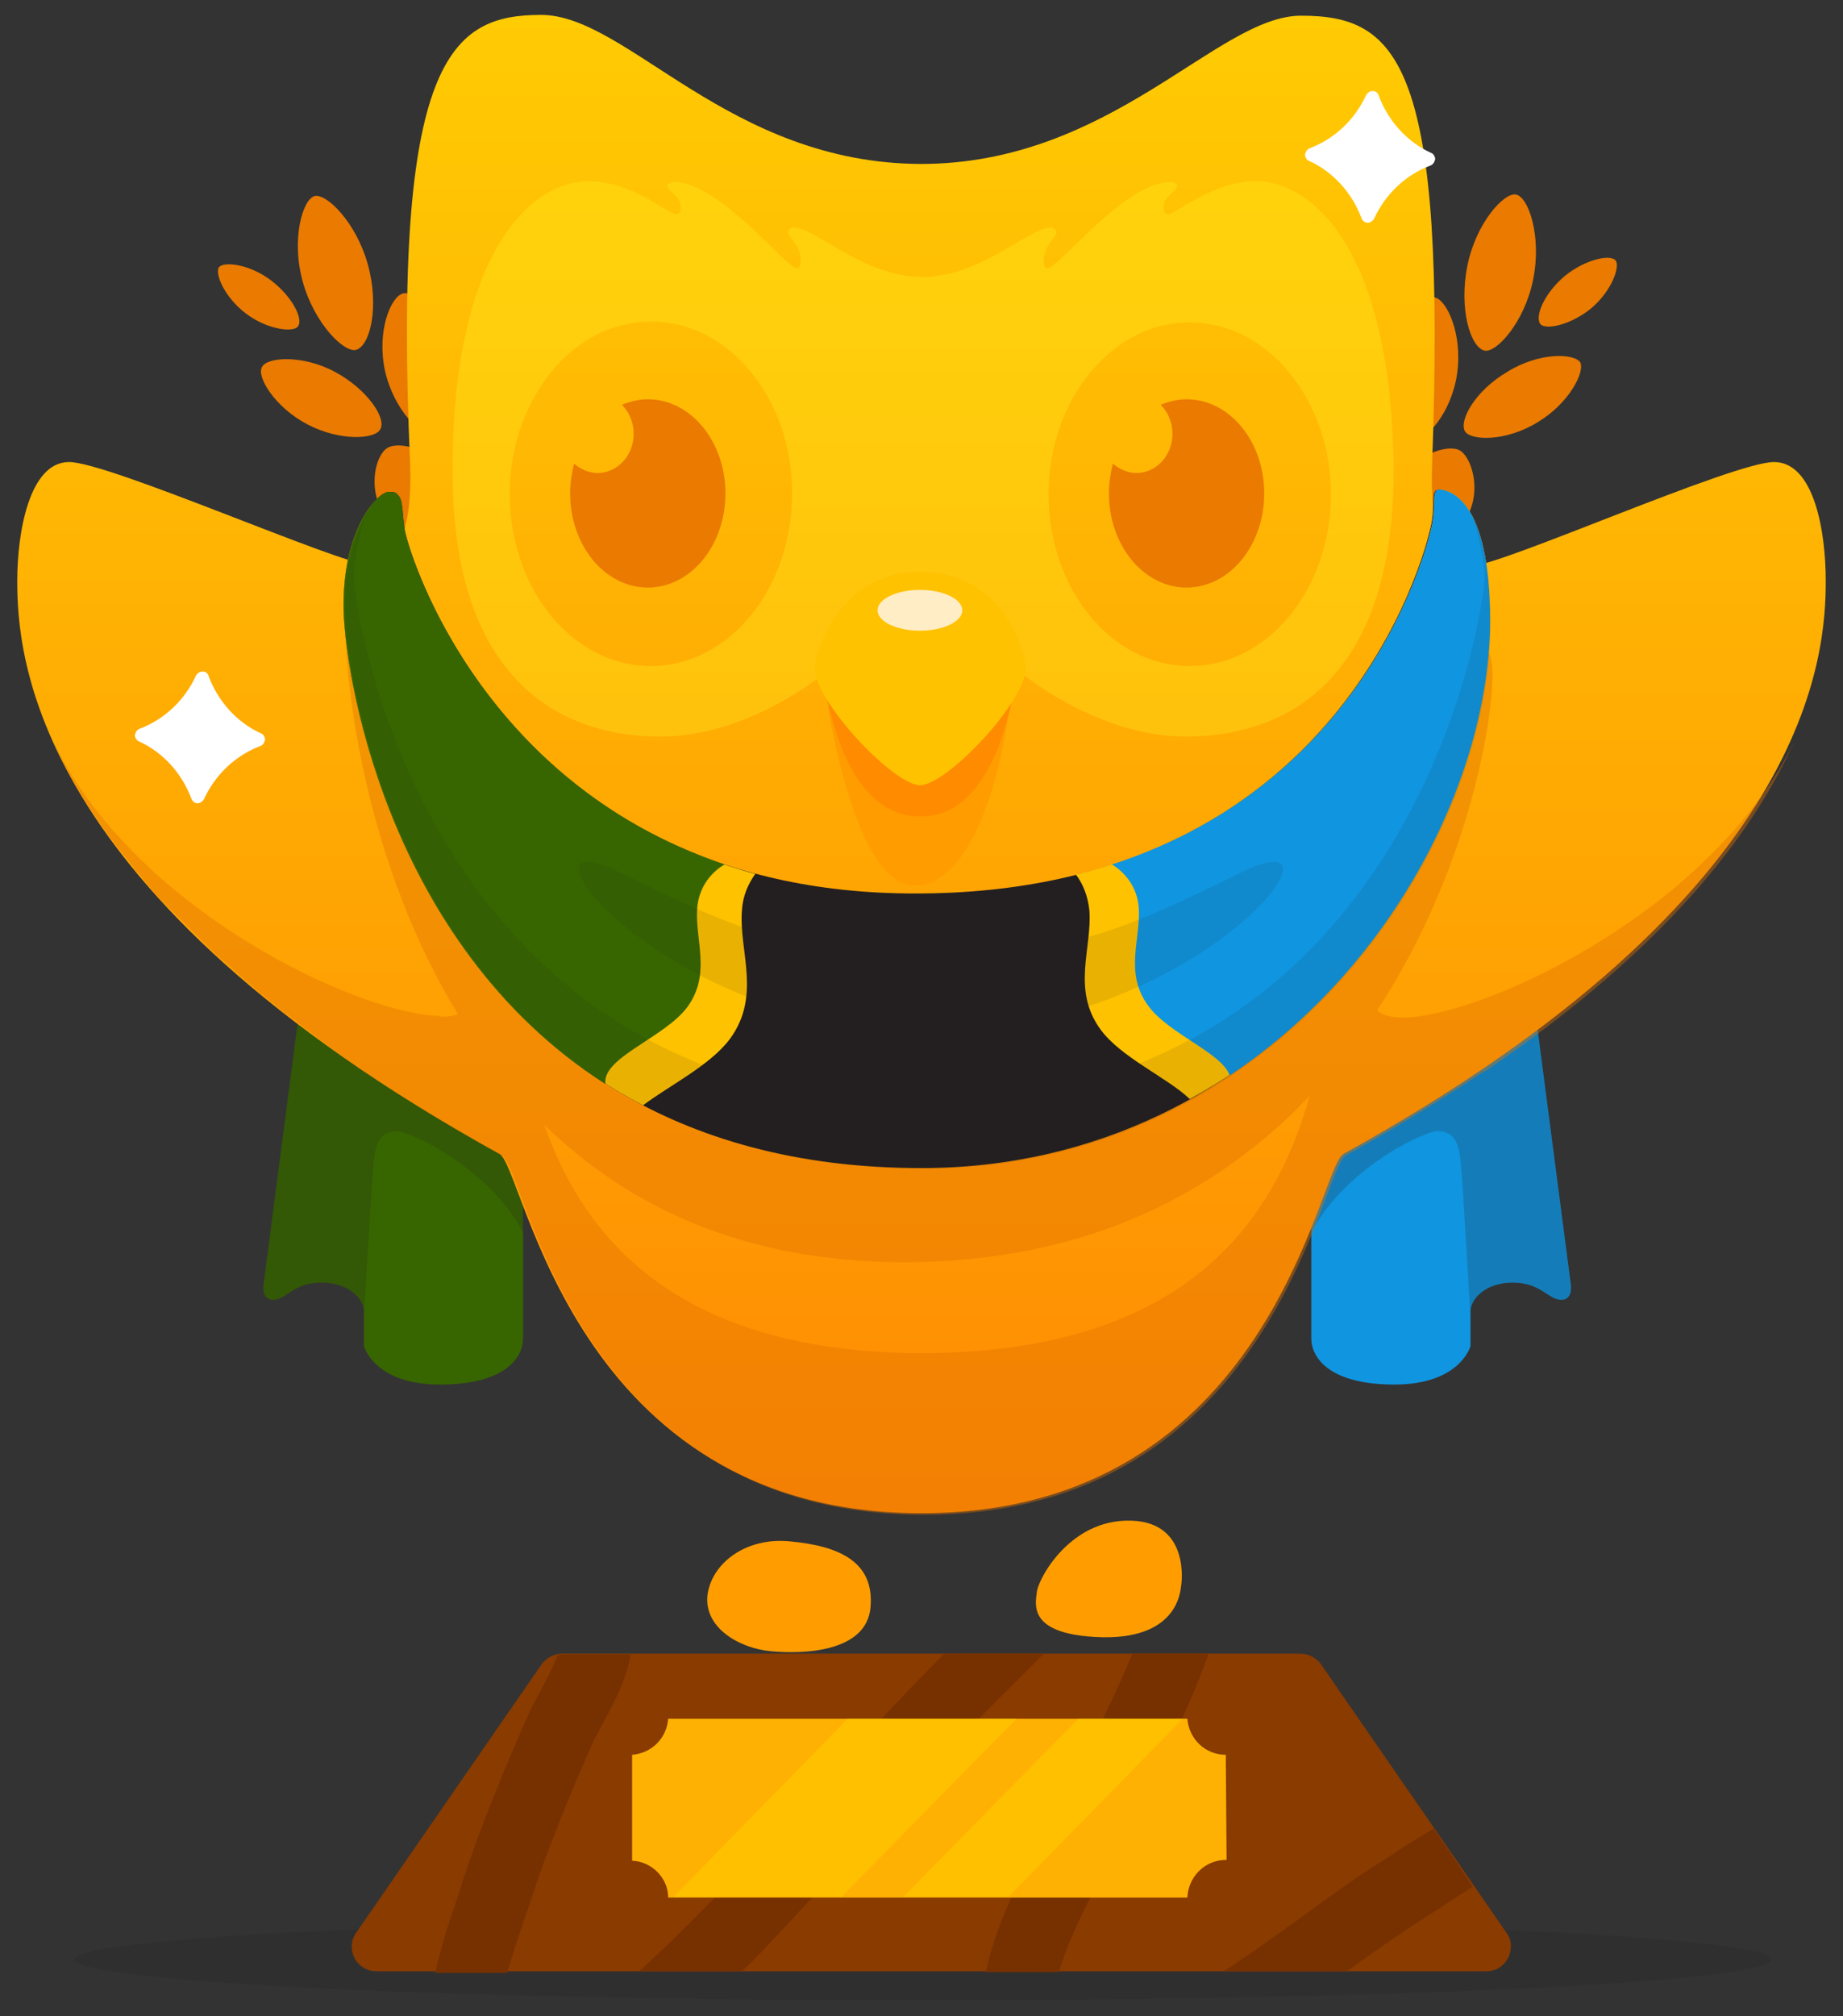 <?xml version="1.0" encoding="utf-8"?><svg version="1.1" id="Layer_1" xmlns="http://www.w3.org/2000/svg" xmlns:xlink="http://www.w3.org/1999/xlink" x="0px" y="0px" viewBox="0 0 235 257" style="enable-background:new 0 0 235 257;" width="235px" height="257px" xml:space="preserve"><rect x="0" y="0" width="235" height="257" fill="#333333" stroke="none"/><style type="text/css">.st0{fill:#376600;} .st1{fill:#1095E0;} .st2{opacity:0.2;fill:#231F20;} .st3{fill:#893B00;} .st4{fill:#773000;} .st5{fill:#FFB103;} .st6{opacity:0.9;fill:#FFC200;} .st7{fill:#EA7A00;} .st8{fill:url(#SVGID_1_);} .st9{fill:#FF9D00;} .st10{opacity:0.3;fill:#FFF422;} .st11{opacity:0.4;} .st12{fill:#E27100;} .st13{fill:#FF8B00;} .st14{fill:#FFC200;} .st15{fill:#FFEDC5;} .st16{fill:#FFFFFF;} .st17{fill:#231F20;} .st18{opacity:0.1;fill:#231F20;}</style><g><path class="st0" d="M38.2,128.5c0,0-4.5,34.5-4.6,35.3s0.1,1.9,1.2,1.9c1.7,0,2.6-2.2,6.2-2.2c3.5,0,5.4,2.1,5.4,3.7 c0,1.6,0,4.4,0,4.4s1.3,4.9,9.7,4.9s10.6-3.5,10.6-5.9s0-20.4,0-20.4L60,136.5L38.9,127L38.2,128.5z"/><path class="st1" d="M195.7,128.5c0,0,4.5,34.5,4.6,35.3s-0.1,1.9-1.2,1.9c-1.7,0-2.6-2.2-6.2-2.2c-3.5,0-5.4,2.1-5.4,3.7 c0,1.6,0,4.4,0,4.4s-1.3,4.9-9.7,4.9c-8.4,0-10.6-3.5-10.6-5.9s0-20.4,0-20.4l6.7-13.9l21.2-9.5L195.7,128.5z"/><path class="st2" d="M195,127l0.7,1.5c0,0,4.5,34.5,4.6,35.3c0.1,0.9-0.1,1.9-1.2,1.9c-1.7,0-2.6-2.2-6.2-2.2 c-3.5,0-5.4,2.1-5.4,3.7c0,0.2,0,0.5,0,0.7c-0.2-3.4-1-17.1-1.2-19.2c-0.2-2.4-0.5-4.4-2.9-4.5c-1.9-0.1-12.5,5.2-16.3,13.2 c0-1.8,0-7,0-7l6.7-13.9L195,127z"/><path class="st2" d="M38.9,127l-0.7,1.5c0,0-4.5,34.5-4.6,35.3c-0.1,0.9,0.1,1.9,1.2,1.9c1.7,0,2.6-2.2,6.2-2.2 c3.5,0,5.4,2.1,5.4,3.7c0,0.2,0,0.5,0,0.7c0.2-3.4,1-17.1,1.2-19.2c0.2-2.4,0.5-4.4,2.9-4.5c1.9-0.1,12.5,5.2,16.3,13.2 c0-1.8,0-7,0-7L60,136.5L38.9,127z"/><ellipse class="st2" cx="117.7" cy="249.8" rx="108.2" ry="5.2"/><g><path class="st3" d="M165.8,210.8H71.7c-1,0-2,0.5-2.6,1.3l-23.7,34.3c-0.7,1-0.7,2.2-0.2,3.2c0.5,1,1.6,1.7,2.8,1.7h141.5 c1.2,0,2.2-0.6,2.8-1.7c0.5-1,0.5-2.3-0.2-3.2l-23.7-34.3C167.8,211.3,166.8,210.8,165.8,210.8L165.8,210.8z"/></g><g><path class="st4" d="M64.7,251.4c0.6-2.1,1.3-4.2,1.9-6c0.3-0.9,0.6-1.8,0.9-2.6c2.4-7.5,5.5-14.8,8.2-20.9c0.2-0.4,0.6-1.1,1-1.9 c1.3-2.4,3.2-5.8,3.7-9.1h-8.6c-0.2,0-0.4,0-0.7,0.1c-0.6,1.7-1.8,3.8-2.3,4.8c-0.5,0.9-1,1.8-1.3,2.5c-2.8,6.3-6,13.9-8.6,21.8 c-0.2,0.8-0.5,1.6-0.8,2.5c-0.9,2.6-1.9,5.7-2.6,8.9H64.7z"/><path class="st4" d="M182.8,233.1c-1.1,0.7-2.3,1.4-3.4,2.1c-0.9,0.6-1.7,1.1-2.6,1.7c-3.9,2.4-7.7,5.2-11.4,7.9 c-3.1,2.2-6.2,4.5-9.4,6.5h15.7c3.4-2.4,6.6-4.7,9.9-6.8c0.9-0.6,1.8-1.1,2.6-1.7c1.2-0.8,2.4-1.5,3.6-2.3L182.8,233.1z"/><path class="st4" d="M142,236.3c0.8-1.5,1.6-2.9,2.3-4.3c3.7-7.1,7.3-14.1,9.8-21.2h-9.7c-2.3,5.6-5.2,11.3-8.2,17.1 c-0.7,1.3-1.4,2.7-2.2,4.1c-3.2,5.9-6.8,12.5-8.3,19.4h9.3C136.5,246.4,139.3,241.3,142,236.3z"/><path class="st4" d="M98.9,246.9L98.9,246.9c3.2-3.4,6.2-6.7,9.2-10c6.8-7.4,13.9-15.1,21.2-22.3l1.2-1.2c0.8-0.8,1.7-1.7,2.6-2.6 h-12.7c-6.5,6.6-12.8,13.4-18.9,20c-3,3.3-6,6.6-9.1,9.8l-0.1,0.1c-4.1,4.3-7.7,7.8-10.8,10.6h13.1C96,250,97.4,248.5,98.9,246.9z"/></g><path class="st5" d="M156.3,223.7c-2.6,0-4.7-2-4.9-4.6H85.2c-0.2,2.5-2.1,4.4-4.6,4.6v13.5c2.5,0.1,4.6,2.2,4.6,4.7h66.2 c0.1-2.6,2.2-4.8,4.9-4.8c0,0,0.1,0,0.1,0L156.3,223.7C156.4,223.6,156.4,223.7,156.3,223.7z"/><polygon class="st6" points="107.3,241.8 129.6,219.1 108.1,219.1 85.9,241.8"/><polygon class="st6" points="115.2,241.8 128.6,241.8 150.8,219.1 137.5,219.1"/><path class="st7" d="M187.2,65.6c-1.7,3.3-5.8,4.6-7.3,3.8c-1.8-0.9-2.8-4.8-1.1-8.2c1.7-3.3,5.8-4.6,7.3-3.8 C187.6,58.2,188.9,62.3,187.2,65.6z"/><path class="st7" d="M185.8,47.6c-0.7,5-4,8.7-5.6,8.4c-1.8-0.3-3.7-4.7-2.9-9.7c0.7-5,4-8.7,5.6-8.4S186.5,42.6,185.8,47.6z"/><path class="st7" d="M196.1,53.8c-4,2.5-8.5,2.4-9.3,1.2c-0.8-1.4,1.3-5.2,5.4-7.6c4-2.5,8.5-2.4,9.3-1.2 C202.1,47.4,200.1,51.4,196.1,53.8z"/><path class="st7" d="M195.5,35.6c-1.1,5.5-4.7,9.4-6.2,9.1c-1.8-0.4-3.3-5.3-2.2-10.8c1.1-5.5,4.7-9.4,6.2-9.1 C194.9,25.1,196.6,30.1,195.5,35.6z"/><path class="st7" d="M202.9,39.3c-2.7,2.2-5.9,2.8-6.5,2c-0.7-0.9,0.4-3.8,3.1-6.1c2.7-2.2,5.9-2.8,6.5-2 C206.6,33.9,205.6,37,202.9,39.3z"/><path class="st7" d="M48.8,65.3c1.9,3.2,6,4.2,7.5,3.3c1.7-1.1,2.5-5,0.6-8.2s-6-4.2-7.5-3.3C47.9,58,46.9,62.1,48.8,65.3z"/><path class="st7" d="M49.1,47.3c1.1,4.9,4.6,8.4,6.1,8c1.8-0.4,3.4-4.9,2.3-9.9c-1.1-4.9-4.6-8.4-6.1-8 C49.8,37.8,48,42.3,49.1,47.3z"/><path class="st7" d="M39.2,54.1c4.2,2.2,8.7,1.9,9.3,0.6c0.8-1.4-1.7-5.1-5.8-7.3s-8.7-1.9-9.3-0.6C32.7,48,35,51.9,39.2,54.1z"/><path class="st7" d="M38.6,35.9c1.5,5.4,5.3,9.1,6.8,8.7c1.8-0.5,3-5.5,1.5-10.9c-1.5-5.4-5.3-9.1-6.8-8.7S37.1,30.5,38.6,35.9z"/><path class="st7" d="M31.4,40c2.8,2.1,6.1,2.4,6.6,1.6c0.7-0.9-0.7-3.8-3.5-5.9s-6.1-2.4-6.6-1.6C27.4,34.9,28.6,37.9,31.4,40z"/><linearGradient id="SVGID_1_" gradientUnits="userSpaceOnUse" x1="117.5" y1="192.893" x2="117.5" y2="1.926"><stop offset="0" style="stop-color:#FF8A03"/><stop offset="1" style="stop-color:#FFCB03"/></linearGradient><path class="st8" d="M226.2,58.9c-5.2,0-34.8,13.2-38.4,13.2s-5.5-4.7-5.2-12.7c1.9-51.4-4.3-57.4-16.7-57.4 c-10.7,0-24.1,18.9-48.5,18.9C92.8,20.8,80,1.9,69,1.9c-11.5,0-19,5.5-16.7,57.4c0.3,8-1.6,12.7-5.2,12.7S13.9,58.9,8.8,58.9 S2.2,68,2.2,74c0,9.1,1.4,39.9,61.5,73.1c3.2,1.8,9.2,45.8,53.8,45.8s50.6-44,53.8-45.8c60.1-33.2,61.5-64,61.5-73.1 C232.8,68,231.4,58.9,226.2,58.9z"/><path class="st9" d="M100.8,196.5c6.4,0.6,10.7,2.7,10.2,8.4s-8.5,6-12.7,5.6c-4.1-0.4-8.5-3-8.1-7.1 C90.7,199.3,95.1,195.9,100.8,196.5z"/><path class="st9" d="M145,193.9c6.6,0.7,5.7,7.8,5.6,8.3c-0.1,0.6-0.4,7.5-12,6.4c-7.3-0.7-6.6-4-6.4-5.6 C132.3,201.4,136.6,193.1,145,193.9z"/><path class="st7" d="M82.6,50.9c-1.2,0-2.3,0.3-3.3,0.7c0.9,0.9,1.5,2.2,1.5,3.7c0,2.8-2.1,5-4.6,5c-1.1,0-2.2-0.5-3-1.2 c-0.3,1.2-0.5,2.5-0.5,3.8c0,6.6,4.4,12,9.9,12c5.5,0,9.9-5.4,9.9-12S88.1,50.9,82.6,50.9z"/><path class="st10" d="M160.2,23.1c-5.7,0-10.2,4.2-11.3,4.2c-0.5,0-0.5-0.4-0.5-0.9c0-1.5,1.7-2,1.7-2.7c0-0.4-0.7-0.5-0.9-0.5 c-5.7,0-14.3,11-15.6,11c-0.5,0-0.5-0.6-0.5-1c0-1.9,1.6-3,1.6-3.5s-0.4-0.7-0.7-0.7c-2.8,0-8.9,6.3-16.4,6.3 c-7.5,0-13.6-6.3-16.4-6.3c-0.3,0-0.7,0.2-0.7,0.7s1.6,1.6,1.6,3.5c0,0.4-0.1,1-0.5,1c-1.3,0-9.9-11-15.6-11 c-0.2,0-0.9,0.1-0.9,0.5c0,0.7,1.7,1.2,1.7,2.7c0,0.5-0.1,0.9-0.5,0.9c-1.2,0-5.6-4.2-11.3-4.2c-6.9,0-17.3,8.4-17.3,36.9 c0,27.8,14.8,33.9,26.5,33.9s21.6-8.6,21.6-8.6l4.8-7.4l7.1-3.6l7.1,3.6l4.8,7.4c0,0,9.9,8.6,21.6,8.6s26.5-6.1,26.5-33.9 C177.5,31.5,167.1,23.1,160.2,23.1z M83,84.9c-10,0-18-9.8-18-21.9S73,41,83,41c10,0,18,9.8,18,21.9S93,84.9,83,84.9z M151.7,84.9 c-10,0-18-9.8-18-21.9s8.1-21.9,18-21.9s18,9.8,18,21.9S161.7,84.9,151.7,84.9z"/><path class="st7" d="M151.3,50.9c-1.2,0-2.3,0.3-3.3,0.7c0.9,0.9,1.5,2.2,1.5,3.7c0,2.8-2.1,5-4.6,5c-1.1,0-2.2-0.5-3-1.2 c-0.3,1.2-0.5,2.5-0.5,3.8c0,6.6,4.4,12,9.9,12c5.5,0,9.9-5.4,9.9-12S156.8,50.9,151.3,50.9z"/><path class="st9" d="M104.9,84.2c0,3.8,3.8,28.7,11.7,28.7c8.4,0,12.4-18.8,12.4-28.1s-6.6,0.1-6.6,0.1l-8.5,1.9 C113.9,86.9,104.9,80.4,104.9,84.2z"/><g class="st11"><path class="st12" d="M4.5,88.8c0,0.1,0.1,0.2,0.1,0.4c-0.2-0.7-0.4-1.3-0.6-1.9C4.2,87.7,4.3,88.2,4.5,88.8z"/><path class="st12" d="M179.5,129.7c-0.2,0-0.4,0-0.7,0c-1.5,0-2.6-0.3-3.2-0.9c11.3-17.2,14.7-36.2,14.7-42.6 c0-12.7-12.3,13-12.3,13l-36.3,25.3l-46,6.3l-29-19.7l-17-29.3l-5.7-3c0,9,2.7,31.4,14.4,50.5c-0.5,0.2-1.2,0.3-2,0.3 c-0.1,0-0.2,0-0.3,0l0-0.1c-9.7,0-39.2-13.3-49.5-35.4c2,4.6,5,9.7,9.3,15.1c0,0,0.1,0.1,0.1,0.1c0.3,0.3,0.5,0.7,0.8,1 c0.1,0.1,0.2,0.2,0.2,0.3c0.2,0.3,0.5,0.6,0.8,0.9c0.1,0.1,0.2,0.2,0.3,0.4c0.2,0.3,0.5,0.6,0.7,0.9c0.1,0.1,0.2,0.3,0.4,0.4 c0.2,0.3,0.5,0.6,0.7,0.8c0.1,0.2,0.3,0.3,0.4,0.5c0.2,0.3,0.5,0.5,0.8,0.8c0.2,0.2,0.3,0.3,0.5,0.5c0.3,0.3,0.5,0.5,0.8,0.8 c0.2,0.2,0.3,0.3,0.5,0.5c0.3,0.3,0.5,0.5,0.8,0.8c0.2,0.2,0.4,0.4,0.6,0.6c0.3,0.3,0.5,0.5,0.8,0.8c0.2,0.2,0.4,0.4,0.6,0.6 c0.3,0.3,0.5,0.5,0.8,0.8c0.2,0.2,0.4,0.4,0.6,0.6c0.3,0.2,0.5,0.5,0.8,0.7c0.2,0.2,0.5,0.4,0.7,0.6c0.3,0.2,0.5,0.5,0.8,0.7 c0.3,0.2,0.5,0.5,0.8,0.7c0.3,0.2,0.5,0.5,0.8,0.7c0.3,0.3,0.6,0.5,0.9,0.8c0.2,0.2,0.5,0.4,0.7,0.6c0.5,0.5,1.1,0.9,1.7,1.4 c0.2,0.1,0.3,0.3,0.5,0.4c0.4,0.3,0.8,0.7,1.2,1c0.2,0.2,0.4,0.3,0.7,0.5c0.4,0.3,0.8,0.6,1.2,0.9c0.2,0.2,0.5,0.4,0.7,0.6 c0.4,0.3,0.8,0.6,1.2,0.9c0.3,0.2,0.5,0.4,0.8,0.6c0.4,0.3,0.8,0.6,1.2,0.9c0.3,0.2,0.5,0.4,0.8,0.6c0.4,0.3,0.8,0.6,1.2,0.9 c0.3,0.2,0.6,0.4,0.9,0.6c0.4,0.3,0.8,0.6,1.3,0.9c0.1,0.1,0.2,0.2,0.4,0.3l0,0c5.2,3.5,11.1,7.1,17.6,10.7 c3.2,1.8,9.2,45.8,53.8,45.8c44.6,0,50.6-44,53.8-45.8c6.5-3.6,12.3-7.2,17.6-10.7l0.1,0c23.5-15.9,34.4-30.7,39.5-42.1 C218.3,116,189.8,129.2,179.5,129.7z M117.6,172.5c-31.8-0.1-43.3-15.2-48.2-29.1c10.6,10.3,25.3,17.5,45.9,17.5 c23.7,0,40.3-9.2,51.7-21.2C162.8,154.5,152.3,172.4,117.6,172.5z"/><path class="st12" d="M230.4,89.2c0-0.1,0.1-0.2,0.1-0.4c0.2-0.5,0.3-1.1,0.5-1.6C230.8,87.9,230.6,88.5,230.4,89.2z"/></g><path class="st13" d="M104.7,83.4c0,0,1.2,20.7,12.7,20.7c11.1,0,12.5-20.6,12.5-20.6"/><path class="st14" d="M117.3,72.9c11.1,0,13.5,10.8,13.5,12.2c0,4.4-10.1,15-13.5,15c-3.3,0-13.4-10.6-13.4-14.9 C103.9,82.8,107.2,72.9,117.3,72.9z"/><ellipse class="st15" cx="117.3" cy="77.8" rx="5.4" ry="2.6"/><g><path class="st16" d="M174.4,27.9c-0.2,0-0.3-0.1-0.4-0.3c-1.2-3.3-3.7-6.1-6.9-7.5c-0.2-0.1-0.3-0.2-0.2-0.4 c0-0.2,0.1-0.3,0.3-0.4c3.3-1.2,6-3.8,7.4-7c0.1-0.2,0.2-0.3,0.4-0.3c0,0,0,0,0,0c0.2,0,0.3,0.1,0.4,0.3c1.2,3.3,3.7,6.1,6.9,7.5 c0.2,0.1,0.3,0.2,0.2,0.4c0,0.2-0.1,0.3-0.3,0.4c-3.3,1.2-6,3.8-7.4,7C174.8,27.8,174.6,27.9,174.4,27.9 C174.4,27.9,174.4,27.9,174.4,27.9z"/><path class="st16" d="M175,12.4c1.2,3.4,3.8,6.2,7.1,7.8c-3.4,1.3-6.2,3.9-7.7,7.2c-1.2-3.4-3.8-6.2-7.1-7.8 C170.7,18.4,173.5,15.8,175,12.4 M175,11.6c-0.3,0-0.6,0.2-0.8,0.5c-1.4,3.1-4,5.6-7.2,6.8c-0.3,0.1-0.5,0.4-0.6,0.8 c0,0.3,0.2,0.7,0.5,0.8c3.1,1.4,5.5,4.1,6.7,7.3c0.1,0.3,0.4,0.6,0.8,0.6c0,0,0,0,0,0c0.3,0,0.6-0.2,0.8-0.5 c1.4-3.1,4-5.6,7.2-6.8c0.3-0.1,0.5-0.4,0.6-0.8c0-0.3-0.2-0.7-0.5-0.8c-3.1-1.4-5.5-4.1-6.7-7.3C175.7,11.8,175.4,11.6,175,11.6 C175,11.6,175,11.6,175,11.6L175,11.6z"/></g><g><path class="st16" d="M25.3,101.9c-0.2,0-0.3-0.1-0.4-0.3c-1.2-3.3-3.7-6.1-6.9-7.5c-0.2-0.1-0.3-0.2-0.2-0.4s0.1-0.3,0.3-0.4 c3.3-1.2,6-3.8,7.4-7c0.1-0.2,0.2-0.3,0.4-0.3c0,0,0,0,0,0c0.2,0,0.3,0.1,0.4,0.3c1.2,3.3,3.7,6.1,6.9,7.5 c0.2,0.1,0.3,0.2,0.2,0.4s-0.1,0.3-0.3,0.4c-3.3,1.2-6,3.8-7.4,7C25.6,101.8,25.4,101.9,25.3,101.9 C25.3,101.9,25.3,101.9,25.3,101.9z"/><path class="st16" d="M25.8,86.4c1.2,3.4,3.8,6.2,7.1,7.8c-3.4,1.3-6.2,3.9-7.7,7.2c-1.2-3.4-3.8-6.2-7.1-7.8 C21.6,92.4,24.3,89.8,25.8,86.4 M25.8,85.6c-0.3,0-0.6,0.2-0.8,0.5c-1.4,3.1-4,5.6-7.2,6.8c-0.3,0.1-0.5,0.4-0.6,0.8 c0,0.3,0.2,0.7,0.5,0.8c3.1,1.4,5.5,4.1,6.7,7.3c0.1,0.3,0.4,0.6,0.8,0.6c0,0,0,0,0,0c0.3,0,0.6-0.2,0.8-0.5 c1.4-3.1,4-5.6,7.2-6.8c0.3-0.1,0.5-0.4,0.6-0.8c0-0.3-0.2-0.7-0.5-0.8c-3.1-1.4-5.5-4.1-6.7-7.3C26.5,85.8,26.2,85.6,25.8,85.6 C25.8,85.6,25.8,85.6,25.8,85.6L25.8,85.6z"/></g><g><path class="st17" d="M50.9,63.3c-0.4-0.6-0.7-0.6-1.3-0.6c-1.4,0-5.8,4.5-5.8,14.5c0,10.4,9.4,71.7,73.7,71.7 c45.2,0,72.4-40.4,72.4-69.8c0-15.5-5.2-16.6-6.4-16.7c-1.2,0-0.4,2.1-1.1,4.9c-0.6,2.8-11.4,46.6-65.6,46.6 C64.8,114,52,70.3,51.6,67.5C51.3,65.7,51.4,64,50.9,63.3z"/><path class="st14" d="M93.1,132.4c4-5.5,1.1-11.2,1.5-16.3c0.1-1.9,0.8-3.4,1.7-4.7c-2.3-0.6-4.6-1.4-6.7-2.2 C56.1,97.4,48.4,66.3,47.9,63.9c0,0,0-0.1,0-0.1c-1.8,1.8-4.1,6.2-4.1,13.4c0,8.1,5.7,46.8,38.2,63.7 C85.3,138.4,90.6,135.8,93.1,132.4z"/><path class="st0" d="M77.2,138.2c-0.5-3.4,7.6-5.9,10.5-9.9c3-4.2,0.9-8.5,1.2-12.5c0.2-2.8,1.9-4.7,3.5-5.6 C60.6,99.5,51.9,69.8,51.6,67.5c-0.3-1.9-0.2-3.6-0.7-4.2c-0.4-0.6-0.7-0.6-1.3-0.6c-1.4,0-5.8,4.5-5.8,14.5 C43.8,84.9,48.9,120.1,77.2,138.2z"/><path class="st14" d="M190,79.1c0-15.5-5.2-16.6-6.4-16.7c-1.2,0-0.4,2.1-1.1,4.9c-0.5,2.4-8.6,35.1-45.3,44.2 c0.9,1.2,1.5,2.7,1.7,4.5c0.4,4.8-2.3,10.1,1.4,15.2c2.6,3.6,8.6,6.2,11.4,8.9C176.1,126.8,190,100.1,190,79.1z"/><path class="st1" d="M190,79.1c0-15.5-5.2-16.6-6.4-16.7s-0.4,2.1-1.1,4.9c-0.5,2.3-7.9,32.3-40.7,42.9c1.6,1,3.2,2.8,3.4,5.5 c0.3,3.9-1.9,8.3,1.2,12.5c2.6,3.6,9.4,6,10.4,8.9C178,123,190,98.6,190,79.1z"/><path class="st18" d="M187.8,65.9L187.8,65.9c0,0,1.5,4.7,1.5,7.8c0,3.2-8.6,66.6-72.1,67c-63.5-0.4-72.1-63.8-72.1-67 c0-3.2,1.5-7.8,1.5-7.8l0,0c-1.4,2.4-2.6,6.1-2.6,11.4c0,10.4,9.4,71.7,73.7,71.7c45.2,0,72.4-40.4,72.4-69.8 C190,72.3,189,68.2,187.8,65.9z"/><path class="st18" d="M158.3,111.2c-15.6,7.7-22.4,10.5-39.6,10.5c-16.9,0-24-2.7-39.6-10.5c-15.6-7.7,5.1,20.2,39.4,20.4 c0,0,0,0,0,0c0,0,0.1,0,0.1,0c0,0,0.1,0,0.1,0c0,0,0,0,0,0C153.3,131.4,173.9,103.5,158.3,111.2z"/></g></g></svg>